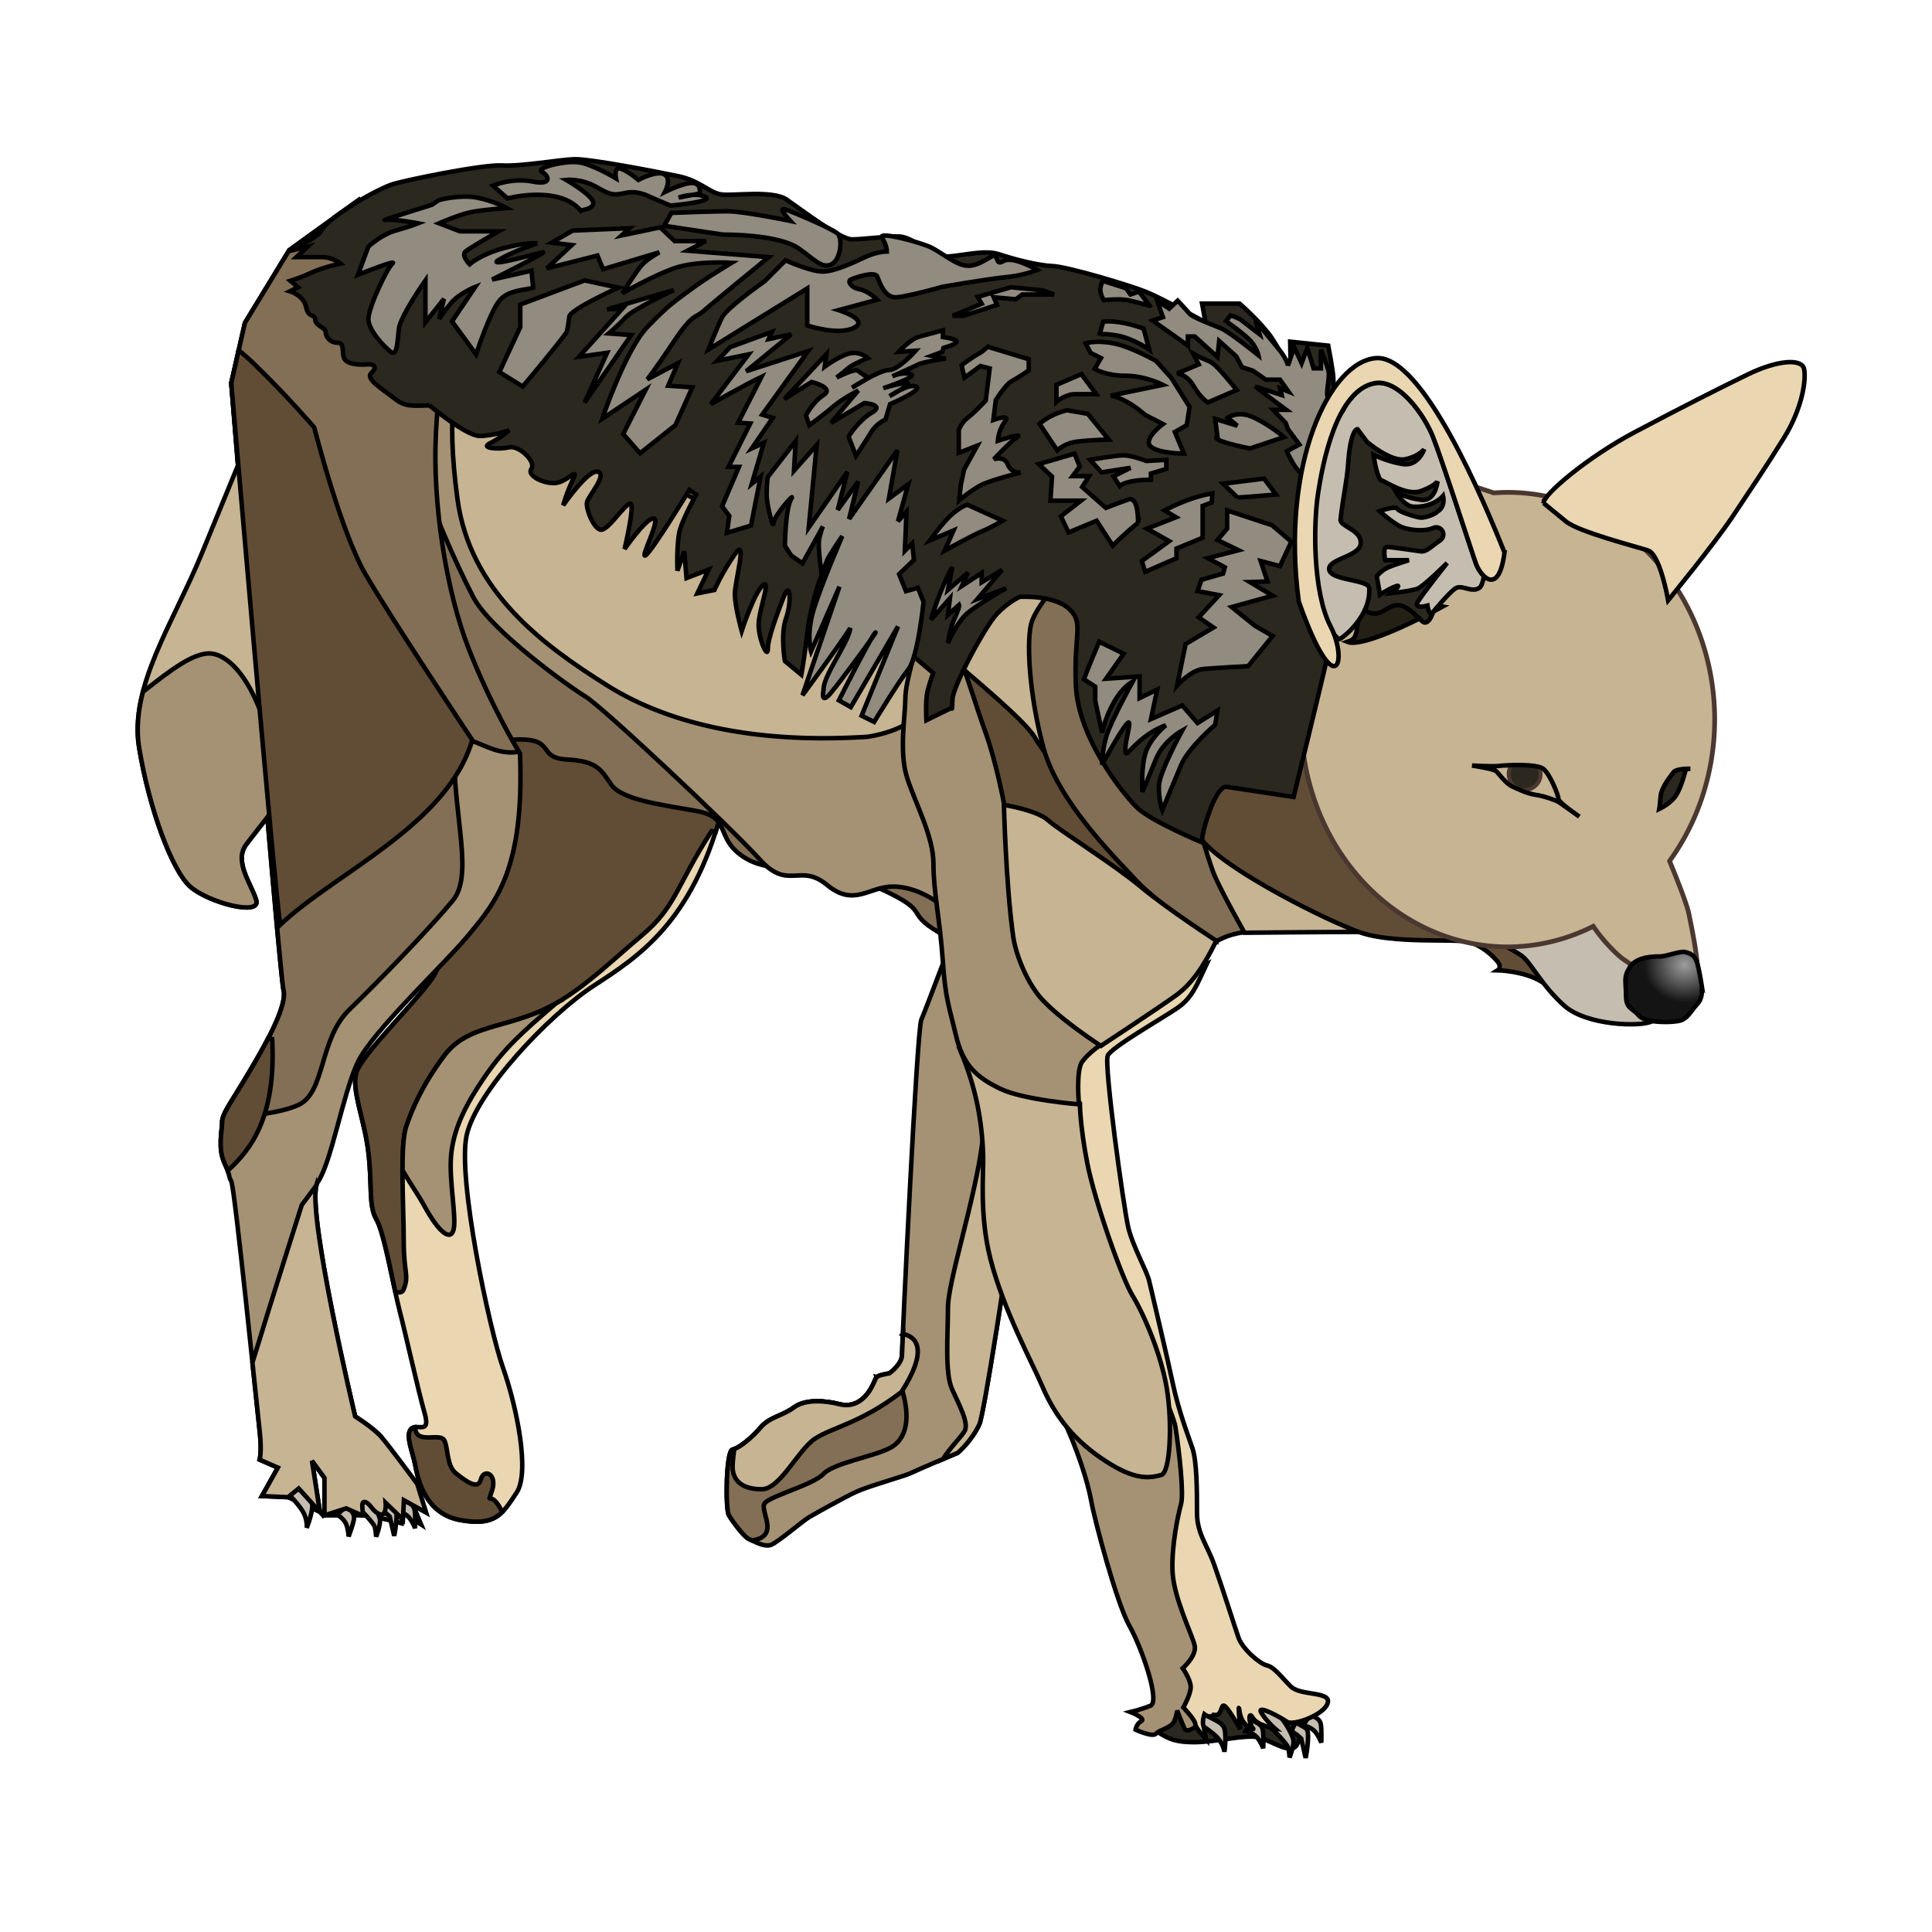 <?xml version="1.0" encoding="UTF-8" standalone="no"?>
<!-- Created with Inkscape (http://www.inkscape.org/) -->

<svg
   xmlns:osb="http://www.openswatchbook.org/uri/2009/osb"
   xmlns:dc="http://purl.org/dc/elements/1.1/"
   xmlns:cc="http://creativecommons.org/ns#"
   xmlns:rdf="http://www.w3.org/1999/02/22-rdf-syntax-ns#"
   xmlns:svg="http://www.w3.org/2000/svg"
   xmlns="http://www.w3.org/2000/svg"
   xmlns:xlink="http://www.w3.org/1999/xlink"
   xmlns:sodipodi="http://sodipodi.sourceforge.net/DTD/sodipodi-0.dtd"
   xmlns:inkscape="http://www.inkscape.org/namespaces/inkscape"
   width="500"
   height="500"
   viewBox="0 0 132.292 132.292"
   version="1.1"
   id="svg8"
   inkscape:version="0.92.4 (5da689c313, 2019-01-14)"
   sodipodi:docname="jackal.svg">
  <defs
     id="defs2">
    <inkscape:path-effect
       effect="sketch"
       id="path-effect4664"
       is_visible="true"
       nbiter_approxstrokes="40"
       strokelength="20"
       strokelength_rdm="0.4;1"
       strokeoverlap="0.3"
       strokeoverlap_rdm="0.3;1"
       ends_tolerance="1;1"
       parallel_offset="20;1"
       tremble_size="1;1"
       tremble_frequency="1"
       nbtangents="0"
       tgt_places_rdmness="1;1"
       tgtscale="10"
       tgtlength="100"
       tgtlength_rdm="0.3;1" />
    <linearGradient
       id="linearGradient1417"
       osb:paint="solid"
       gradientTransform="scale(0.265)">
      <stop
         style="stop-color:#2b281f;stop-opacity:1;"
         offset="0"
         id="stop1415" />
    </linearGradient>
    <linearGradient
       id="linearGradient1411"
       osb:paint="solid">
      <stop
         style="stop-color:#5e594f;stop-opacity:1;"
         offset="0"
         id="stop1409" />
    </linearGradient>
    <linearGradient
       id="linearGradient1405"
       osb:paint="solid">
      <stop
         style="stop-color:#928b80;stop-opacity:1;"
         offset="0"
         id="stop1403" />
    </linearGradient>
    <linearGradient
       id="linearGradient1391"
       osb:paint="solid"
       gradientTransform="matrix(2.9005741e-4,1.8319117e-4,-1.8319117e-4,2.9005741e-4,-128.897,994.166)">
      <stop
         style="stop-color:#c6bdb1;stop-opacity:1;"
         offset="0"
         id="stop1389" />
    </linearGradient>
    <linearGradient
       id="linearGradient1159"
       osb:paint="solid">
      <stop
         style="stop-color:#3f2b18;stop-opacity:1;"
         offset="0"
         id="stop1157" />
    </linearGradient>
    <linearGradient
       id="linearGradient1153"
       osb:paint="solid"
       gradientTransform="scale(0.005)">
      <stop
         style="stop-color:#614d36;stop-opacity:1;"
         offset="0"
         id="stop1151" />
    </linearGradient>
    <linearGradient
       id="linearGradient1147"
       osb:paint="solid"
       gradientTransform="scale(0.019)">
      <stop
         style="stop-color:#836f55;stop-opacity:1;"
         offset="0"
         id="stop1145" />
    </linearGradient>
    <linearGradient
       id="linearGradient1141"
       osb:paint="solid"
       gradientTransform="scale(0.019)">
      <stop
         style="stop-color:#a59274;stop-opacity:1;"
         offset="0"
         id="stop1139" />
    </linearGradient>
    <linearGradient
       id="linearGradient1135"
       osb:paint="solid"
       gradientTransform="scale(0.005)">
      <stop
         style="stop-color:#c7b493;stop-opacity:1;"
         offset="0"
         id="stop1133" />
    </linearGradient>
    <linearGradient
       id="linearGradient1129"
       osb:paint="solid">
      <stop
         style="stop-color:#ead7b2;stop-opacity:1;"
         offset="0"
         id="stop1127" />
    </linearGradient>
    <linearGradient
       inkscape:collect="always"
       id="linearGradient1665">
      <stop
         id="stop1663"
         offset="0"
         style="stop-color:#9d9d9d;stop-opacity:1" />
      <stop
         id="stop1661"
         offset="1"
         style="stop-color:#141414;stop-opacity:1" />
    </linearGradient>
    <radialGradient
       inkscape:collect="always"
       xlink:href="#linearGradient1665"
       id="radialGradient1671"
       cx="147.714"
       cy="164.666"
       fx="147.714"
       fy="164.666"
       r="2.383"
       gradientTransform="matrix(1,0,0,0.921,0.047,13.029)"
       gradientUnits="userSpaceOnUse" />
  </defs>
  <sodipodi:namedview
     id="base"
     pagecolor="#ffffff"
     bordercolor="#666666"
     borderopacity="1.0"
     inkscape:pageopacity="0.0"
     inkscape:pageshadow="2"
     inkscape:zoom="0.49497475"
     inkscape:cx="-509.77387"
     inkscape:cy="-60.699001"
     inkscape:document-units="mm"
     inkscape:current-layer="layer1"
     showgrid="false"
     inkscape:window-width="1920"
     inkscape:window-height="1016"
     inkscape:window-x="0"
     inkscape:window-y="27"
     inkscape:window-maximized="1"
     inkscape:snap-global="false"
     fit-margin-top="5"
     fit-margin-left="5"
     fit-margin-right="5"
     fit-margin-bottom="5"
     units="px" />
  <g
     inkscape:label="Layer 1"
     inkscape:groupmode="layer"
     id="layer1"
     transform="translate(-51.707,-84.032)">
    <g
       id="g999"
       transform="matrix(1.165,0,0,1.165,-5.084,-41.756)">
      <path
         inkscape:connector-curvature="0"
         id="path944"
         d="m 91.139,155.748 c -1.737,6.414 -4.811,8.419 -7.484,10.156 -2.673,1.737 -6.949,6.281 -7.484,8.82 -0.535,2.539 1.336,11.359 2.138,13.631 0.802,2.272 1.604,6.147 0.802,7.35 -0.802,1.203 -1.203,2.005 -3.341,1.604 -2.138,-0.401 -2.491,-2.598 -2.633,-3.307 -0.142,-0.709 -0.567,-1.654 -0.236,-2.032 0.331,-0.378 1.181,0.378 0.803,-0.945 -0.378,-1.323 -1.087,-4.536 -1.465,-6 -0.378,-1.465 -0.898,-4.583 -1.37,-5.386 -0.472,-0.803 -0.236,-2.032 -0.472,-3.969 -0.236,-1.937 -0.992,-3.591 -0.709,-4.63 0.283,-1.039 3.449,-4.11 4.441,-5.528 0.992,-1.417 3.024,-8.741 2.457,-10.678 -0.567,-1.937 -1.323,-6.095 -1.795,-6.426 -0.472,-0.331 16.347,7.34 16.347,7.34 z"
         style="fill:url(#linearGradient1129);stroke:#000000;stroke-width:0.265px;stroke-linecap:butt;stroke-linejoin:miter;stroke-opacity:1" />
      <path
         id="path840"
         d="m 129.819,130.472 c -0.087,-0.002 -0.174,0.004 -0.26,0.02 -2.272,0.401 -3.074,4.744 -3.341,6.481 -0.267,1.737 -0.334,5.746 0.735,7.818 0.179,0.347 0.301,0.704 0.378,1.035 0.314,-0.034 0.701,-0.107 0.921,-0.275 0.402,-0.307 0.26,-1.63 0.26,-1.63 v -0.662 c 0,-0.661 -0.567,-2.457 -0.614,-3.118 -0.118,-0.614 -0.52,-0.945 -0.591,-1.252 -0.071,-0.307 0.165,-1.866 0.165,-2.787 0,-0.921 0.496,-2.079 1.016,-3.166 0.52,-1.087 1.252,0.237 1.984,1.63 0.732,1.394 1.725,2.433 2.268,3.378 0.543,0.945 -1.37,2.787 -1.37,3.78 0,0.992 1.488,1.724 2.079,1.89 0.591,0.165 1.181,-0.543 1.937,-1.937 l 0.217,-0.351 c -0.036,-0.071 -0.073,-0.143 -0.098,-0.209 -0.267,-0.735 -1.993,-6.118 -2.539,-7.483 -0.501,-1.253 -1.843,-3.131 -3.148,-3.16 z"
         style="fill:#59493c;fill-opacity:1;stroke:#000000;stroke-width:0.265px;stroke-linecap:butt;stroke-linejoin:miter;stroke-opacity:1"
         inkscape:connector-curvature="0" />
      <path
         id="path816"
         d="m 105.371,161.427 c 0,0 -2.205,5.88 -2.472,6.481 -0.267,0.601 -1.136,19.177 -1.136,19.711 0,0.535 -0.735,1.069 -0.735,1.069 -0.982,0.186 -0.675,0.163 -1.077,0.871 -0.402,0.709 -1.039,1.157 -1.866,0.945 -0.827,-0.213 -2.008,-0.307 -2.67,0.189 -0.661,0.496 -1.441,0.567 -1.961,1.181 -0.52,0.614 -1.276,1.228 -1.654,1.299 -0.378,0.071 -0.426,3.472 -0.213,3.85 0.213,0.378 0.921,1.299 1.158,1.394 0.236,0.095 0.898,0.52 1.323,0.354 0.425,-0.165 1.843,-1.394 2.244,-1.63 0.402,-0.236 2.055,-1.158 2.764,-1.488 0.709,-0.331 2.859,-0.922 3.236,-1.111 0.378,-0.189 2.723,-1.178 2.723,-1.178 0,0 0.802,-0.668 1.27,-1.671 0.468,-1.002 4.009,-25.123 4.276,-29.199 z"
         style="fill:url(#linearGradient1141);stroke:#000000;stroke-width:0.265px;stroke-linecap:butt;stroke-linejoin:miter;stroke-opacity:1"
         inkscape:connector-curvature="0" />
      <path
         id="path946"
         d="m 74.783,148.398 c -0.001,0.001 0.002,0.005 0.009,0.01 0.472,0.331 1.229,4.488 1.796,6.425 0.567,1.937 -1.465,9.26 -2.457,10.678 -0.992,1.417 -4.158,4.488 -4.441,5.528 -0.283,1.039 0.473,2.694 0.709,4.631 0.236,1.937 -1.48e-4,3.166 0.472,3.969 0.371,0.63 0.769,2.677 1.107,4.241 0.232,0.097 0.417,0.082 0.499,-0.13 0.331,-0.85 0,-0.898 0,-2.882 0,-1.984 -0.236,-5.528 0.142,-6.662 0.378,-1.134 0.992,-2.504 2.221,-4.157 1.228,-1.654 3.024,-1.607 5.339,-2.504 2.315,-0.898 4.252,-2.882 6.284,-4.583 2.032,-1.701 2.032,-2.929 4.111,-6.142 l 0.239,0.038 c 0.114,-0.354 0.223,-0.723 0.328,-1.108 0,0 -16.298,-7.433 -16.357,-7.35 z"
         style="fill:url(#linearGradient1153);stroke:#000000;stroke-width:0.265px;stroke-linecap:butt;stroke-linejoin:miter;stroke-opacity:1"
         inkscape:connector-curvature="0" />
      <path
         inkscape:connector-curvature="0"
         id="path1421"
         d="m 79.312,152.274 c 0.267,6.815 -1.47,8.753 -2.94,10.557 -1.47,1.804 -5.746,5.746 -6.615,7.617 -0.869,1.871 -1.537,5.88 -2.339,7.016 -0.802,1.136 2.205,13.764 2.205,13.764 0,0 1.069,0.668 1.537,1.203 0.468,0.535 1.47,3.074 1.47,3.074 l 0.869,2.071 -1.069,-0.668 -0.067,0.601 c 0,0 -1.737,-0.468 -2.339,-0.468 -0.601,0 -2.205,0 -2.205,0 v -2.205 l -0.735,-1.002 0.468,3.007 -1.871,-0.869 -1.537,-0.067 0.935,-1.67 -1.069,-0.468 c 0,0 0.134,-0.468 0,-1.67 -0.134,-1.203 -1.47,-14.366 -1.67,-14.7 -0.2,-0.334 0,-0.2 -0.401,-1.069 -0.401,-0.869 -0.134,-1.938 -0.134,-2.405 0,-0.468 0.468,-1.069 1.27,-2.405 0.802,-1.336 2.606,-4.276 2.339,-5.345 -0.267,-1.069 -3.074,-35.68 -3.074,-35.68 l 0.802,-3.541 2.606,-4.276 4.076,-2.94 5.011,12.161 c 0,0 -0.267,-2.472 -0.468,1.604 -0.2,4.076 0.601,9.221 1.938,12.628 1.336,3.408 3.007,6.147 3.007,6.147 z"
         style="fill:url(#linearGradient1141);stroke:#000000;stroke-width:0.265px;stroke-linecap:butt;stroke-linejoin:miter;stroke-opacity:1" />
      <path
         inkscape:connector-curvature="0"
         id="path876-6"
         d="m 65.999,195.198 c 0.547,0.548 0.914,0.735 1.07,1.09 0.156,0.355 -0.292,1.485 -0.292,1.485 0,0 0.055,-0.522 -0.262,-1.013 -0.317,-0.491 -0.829,-0.982 -0.829,-0.982 z"
         style="fill:url(#linearGradient1391);fill-opacity:1;stroke:#000000;stroke-width:0.265px;stroke-linecap:butt;stroke-linejoin:miter;stroke-opacity:1" />
      <path
         inkscape:connector-curvature="0"
         id="path1017"
         d="m 104.51,163.102 c -3.024,-1.606 -0.614,-1.37 -4.205,-2.977 -3.591,-1.606 -6,-0.614 -7.796,-1.748 -1.795,-1.134 -0.709,-2.362 -2.835,-2.74 -2.126,-0.378 -4.394,-0.661 -5.008,-1.559 -0.614,-0.898 -0.85,-1.37 -2.599,-1.465 -1.748,-0.095 -0.661,-1.181 -2.788,-1.181 -2.126,0 0.094,1.795 -3.213,-2.126 -3.307,-3.921 -4.11,-11.292 -4.252,-13.371 -0.142,-2.079 9.591,3.449 12.001,4.914 2.41,1.465 22.442,11.103 23.246,14.363 0.803,3.26 -2.551,7.89 -2.551,7.89 z"
         style="fill:url(#linearGradient1147);stroke:#000000;stroke-width:0.265px;stroke-linecap:butt;stroke-linejoin:miter;stroke-opacity:1" />
      <path
         sodipodi:nodetypes="ccsccccscsscc"
         inkscape:connector-curvature="0"
         id="path820"
         d="m 103.215,155.355 c 1.228,2.173 0.661,5.67 0.661,5.67 0,0 -1.228,-0.945 -2.646,-0.945 -1.417,0 -2.268,1.228 -3.874,-0.095 -1.606,-1.323 -2.268,0.378 -3.969,-1.512 -1.701,-1.89 -9.26,-8.977 -10.205,-9.544 -0.945,-0.567 -5.575,-3.874 -6.615,-5.859 -1.039,-1.984 -2.551,-5.481 -3.307,-7.843 -0.756,-2.362 -0.756,-3.874 -0.756,-3.874 0,0 1.512,0 2.173,0.095 0.661,0.095 10.016,-1.701 13.891,1.323 3.874,3.024 14.269,6.237 15.025,11.812 z"
         style="fill:url(#linearGradient1141);fill-opacity:1;stroke:#000000;stroke-width:0.265px;stroke-linecap:butt;stroke-linejoin:miter;stroke-opacity:1" />
      <path
         sodipodi:nodetypes="czsccc"
         inkscape:connector-curvature="0"
         id="path1019"
         d="m 99.758,151.277 c -6.214,0.401 -11.456,-0.594 -15.307,-3.007 -3.851,-2.413 -8.08,-5.551 -8.815,-10.963 -0.735,-5.412 0.067,-7.083 0.067,-7.083 l 27.796,14.165 c 0,0 2.472,5.885 -3.742,6.888 z"
         style="fill:url(#linearGradient1135);stroke:#000000;stroke-width:0.265px;stroke-linecap:butt;stroke-linejoin:miter;stroke-opacity:1" />
      <path
         inkscape:connector-curvature="0"
         id="path878-2"
         d="m 68.397,196.047 c 0,0 1.158,0.307 1.37,0.496 0.213,0.189 0.921,0.945 0.992,1.134 0.071,0.189 0.095,0.614 0.095,0.614 0,0 0.307,-0.756 0.213,-1.087 -0.095,-0.331 -0.496,-1.087 -0.898,-1.441 -0.402,-0.354 -1.252,-0.567 -1.252,-0.567 z"
         style="fill:url(#linearGradient1391);fill-opacity:1;stroke:#000000;stroke-width:0.265px;stroke-linecap:butt;stroke-linejoin:miter;stroke-opacity:1" />
      <path
         inkscape:connector-curvature="0"
         id="path882-3-2"
         d="m 69.101,196.512 c 0.338,0.275 0.509,0.469 0.444,0.796 -0.066,0.327 -0.307,0.975 -0.307,0.975 0,0 -0.016,-0.416 -0.147,-0.734 -0.13,-0.318 -0.524,-0.555 -0.524,-0.555 z"
         style="fill:url(#linearGradient1391);fill-opacity:1;stroke:#000000;stroke-width:0.265px;stroke-linecap:butt;stroke-linejoin:miter;stroke-opacity:1" />
      <path
         inkscape:connector-curvature="0"
         id="path882-9"
         d="m 72.454,196.159 c 0.408,0.154 0.632,0.283 0.673,0.614 0.041,0.331 0.018,1.022 0.018,1.022 0,0 -0.148,-0.39 -0.372,-0.65 -0.224,-0.26 -0.673,-0.36 -0.673,-0.36 z"
         style="fill:url(#linearGradient1391);fill-opacity:1;stroke:#000000;stroke-width:0.265px;stroke-linecap:butt;stroke-linejoin:miter;stroke-opacity:1" />
      <path
         sodipodi:nodetypes="cscccc"
         inkscape:connector-curvature="0"
         id="path880-1"
         d="m 71.373,196.165 c 0.52,0.378 0.685,0.213 0.685,0.827 0,0.614 -0.142,1.252 -0.142,1.252 l -0.26,-1.134 c 0,0 -0.213,-0.213 -0.449,-0.354 -0.236,-0.142 0.165,-0.591 0.165,-0.591 z"
         style="fill:url(#linearGradient1391);fill-opacity:1;stroke:#000000;stroke-width:0.265px;stroke-linecap:butt;stroke-linejoin:miter;stroke-opacity:1" />
      <path
         sodipodi:nodetypes="cccsccccccccccssscccccccc"
         inkscape:connector-curvature="0"
         id="path1423"
         d="m 67.347,177.637 -0.864,1.163 c 0,0 -1.717,5.394 -2.898,9.262 0.159,1.518 0.391,3.718 0.426,4.034 0.134,1.203 0,1.67 0,1.67 l 1.069,0.468 -0.935,1.671 1.536,0.067 0.622,-0.511 1.249,1.379 -0.468,-3.007 0.735,1.002 v 2.205 l 1.279,-0.411 0.926,0.411 c 0.161,0.071 -0.142,-0.846 0.157,-0.789 0.31,0.059 0.366,0.417 0.774,0.671 0.543,0.339 0.463,-0.619 0.463,-0.619 l 1.012,0.981 0.058,-1.134 1.306,0.727 -0.526,-1.693 c 0,0 -1.64,-2.22 -2.108,-2.755 -0.468,-0.535 -1.537,-1.203 -1.537,-1.203 0,0 -2.79,-11.719 -2.276,-13.591 z"
         style="fill:url(#linearGradient1135);stroke:#000000;stroke-width:0.265px;stroke-linecap:butt;stroke-linejoin:miter;stroke-opacity:1" />
      <path
         inkscape:connector-curvature="0"
         id="path872"
         d="m 116.677,209.711 c 0.661,0.378 0.969,0.661 2.268,0.661 1.299,0 3,-0.472 3.78,-0.283 0.78,0.189 1.984,1.134 2.291,0.354 0.307,-0.78 1.11,-2.032 0.496,-2.362 -0.614,-0.331 -4.465,-2.977 -4.465,-2.977 l -3.78,3.024 z"
         style="fill:#2b281f;fill-opacity:1;stroke:#000000;stroke-width:0.265px;stroke-linecap:butt;stroke-linejoin:miter;stroke-opacity:1" />
      <path
         inkscape:connector-curvature="0"
         id="path870"
         d="m 111.117,191.128 c 0.935,1.938 1.57,3.942 1.771,5.078 0.2,1.136 1.503,6.014 2.238,7.316 0.735,1.303 1.837,4.477 1.236,4.711 -0.601,0.234 -1.169,0.367 -1.169,0.367 0,0 0.935,0.367 0.635,0.535 -0.301,0.167 -0.334,0.501 -0.334,0.501 0,0 1.002,0.468 1.203,0.234 0.2,-0.234 0.902,-0.334 1.069,-0.735 0.167,-0.401 0.167,-0.635 0.167,-0.635 0,0 0.267,0.702 0.434,1.069 0.167,0.367 0.902,-0.301 0.902,-0.301 l 0.234,-8.085 -0.902,-4.61 v -3.274 l -1.169,-3.541 z"
         style="fill:url(#linearGradient1141);fill-opacity:1;stroke:#000000;stroke-width:0.265px;stroke-linecap:butt;stroke-linejoin:miter;stroke-opacity:1" />
      <path
         inkscape:connector-curvature="0"
         id="path876"
         d="m 119.346,208.624 c 0.661,0.402 1.063,0.496 1.299,0.803 0.236,0.307 0.071,1.512 0.071,1.512 0,0 -0.071,-0.52 -0.496,-0.921 -0.425,-0.402 -1.039,-0.756 -1.039,-0.756 z"
         style="fill:url(#linearGradient1391);fill-opacity:1;stroke:#000000;stroke-width:0.265px;stroke-linecap:butt;stroke-linejoin:miter;stroke-opacity:1" />
      <path
         inkscape:connector-curvature="0"
         id="path878"
         d="m 122.086,209.026 c 0,0 1.158,0.307 1.37,0.496 0.213,0.189 0.921,0.945 0.992,1.134 0.071,0.189 0.095,0.614 0.095,0.614 0,0 0.307,-0.756 0.213,-1.087 -0.095,-0.331 -0.496,-1.087 -0.898,-1.441 -0.402,-0.354 -1.252,-0.567 -1.252,-0.567 z"
         style="fill:url(#linearGradient1391);fill-opacity:1;stroke:#000000;stroke-width:0.265px;stroke-linecap:butt;stroke-linejoin:miter;stroke-opacity:1" />
      <path
         inkscape:connector-curvature="0"
         id="path882"
         d="m 125.718,208.76 c 0.408,0.154 0.632,0.283 0.673,0.614 0.041,0.331 0.018,1.022 0.018,1.022 0,0 -0.148,-0.39 -0.372,-0.65 -0.224,-0.26 -0.673,-0.36 -0.673,-0.36 z"
         style="fill:url(#linearGradient1391);fill-opacity:1;stroke:#000000;stroke-width:0.265px;stroke-linecap:butt;stroke-linejoin:miter;stroke-opacity:1" />
      <path
         sodipodi:nodetypes="cscccc"
         inkscape:connector-curvature="0"
         id="path880"
         d="m 124.945,209.215 c 0.52,0.378 0.685,0.213 0.685,0.827 0,0.614 -0.142,1.252 -0.142,1.252 l -0.26,-1.134 c 0,0 -0.213,-0.213 -0.449,-0.354 -0.236,-0.142 0.165,-0.591 0.165,-0.591 z"
         style="fill:url(#linearGradient1391);fill-opacity:1;stroke:#000000;stroke-width:0.265px;stroke-linecap:butt;stroke-linejoin:miter;stroke-opacity:1" />
      <path
         inkscape:connector-curvature="0"
         id="path882-3"
         d="m 122.306,209.094 c 0.408,0.154 0.632,0.283 0.673,0.614 0.041,0.331 0.018,1.022 0.018,1.022 0,0 -0.148,-0.39 -0.372,-0.65 -0.224,-0.26 -0.673,-0.36 -0.673,-0.36 z"
         style="fill:url(#linearGradient1391);fill-opacity:1;stroke:#000000;stroke-width:0.265px;stroke-linecap:butt;stroke-linejoin:miter;stroke-opacity:1" />
      <path
         sodipodi:nodetypes="cccsccssccscccccscccccccscscccssccc"
         inkscape:connector-curvature="0"
         id="path868"
         d="m 119.67,164.635 c -0.568,1.203 -0.835,1.971 -1.704,2.572 -0.869,0.601 -3.875,2.305 -4.109,2.806 -0.234,0.501 0.935,8.954 1.203,10.089 0.267,1.136 1.102,2.572 1.236,3.174 0.134,0.601 1.002,4.21 1.37,5.947 0.367,1.737 0.902,3.074 1.169,3.875 0.267,0.802 0.267,2.539 0.267,3.775 0,1.236 0.568,1.837 1.002,3.04 0.434,1.203 1.203,3.642 1.437,4.31 0.234,0.668 1.236,1.537 1.67,1.637 0.434,0.1 0.835,0.668 1.403,1.236 0.568,0.568 2.372,0.267 2.172,0.969 -0.2,0.702 -2.038,1.37 -2.405,1.102 -0.367,-0.267 -1.804,-1.036 -1.503,-0.535 0.301,0.501 0.802,0.935 0.802,0.935 0,0 -1.036,-0.167 -1.303,-0.635 -0.267,-0.468 -0.234,0.367 0,0.601 0.234,0.234 -0.635,-0.033 -0.768,-0.935 -0.134,-0.902 0.033,1.002 0.033,1.002 -1.532,-2.634 -0.727,-0.651 -1.57,-0.835 -0.2,0.234 -0.535,-0.033 -0.535,-0.033 0,0 -0.134,0.401 -0.067,0.635 0.067,0.234 0.167,0.835 0.167,0.835 0,0 -0.635,-0.668 -0.635,-0.902 0,-0.234 -0.702,-0.969 -0.702,-0.969 0,0 0.434,-0.768 0.434,-1.203 0,-0.434 -0.468,-1.102 -0.468,-1.102 0,0 0.835,-0.735 0.702,-1.336 -0.134,-0.601 -1.236,-2.806 -1.303,-4.343 -0.067,-1.537 0.334,-3.374 0.501,-3.976 0.167,-0.601 -0.1,-3.074 -0.334,-4.544 -0.234,-1.47 -6.448,-14.733 -6.448,-14.733 l -0.434,-8.118 z"
         style="fill:url(#linearGradient1129);fill-opacity:1;stroke:#000000;stroke-width:0.265px;stroke-linecap:butt;stroke-linejoin:miter;stroke-opacity:1" />
      <path
         id="path952"
         d="m 108.81,174.11 -2.315,0.945 c -0.425,3.402 -2.031,8.221 -2.031,9.78 0,1.559 -0.189,3.827 0.236,4.772 0.425,0.945 0.992,1.984 0.756,2.457 -0.148,0.296 -0.947,1.094 -1.288,1.672 0.401,-0.17 0.87,-0.369 0.87,-0.369 0,0 0.802,-0.668 1.27,-1.671 0.273,-0.585 1.588,-9.036 2.693,-16.792 z"
         style="fill:url(#linearGradient1135);stroke:#000000;stroke-width:0.265px;stroke-linecap:butt;stroke-linejoin:miter;stroke-opacity:1"
         inkscape:connector-curvature="0" />
      <path
         sodipodi:nodetypes="csssscscccc"
         inkscape:connector-curvature="0"
         id="path866"
         d="m 105.204,169.746 c 0.869,2.071 1.264,4.009 1.331,6.147 0.031,0.991 -0.237,3.466 0.424,6.067 0.765,3.012 2.502,6.193 3.022,7.43 0.969,2.305 2.405,3.642 4.042,4.644 1.637,1.002 2.439,0.768 2.973,0.635 0.535,-0.134 0.668,-3.04 0.334,-5.078 -0.334,-2.038 -1.37,-4.41 -2.005,-5.446 -0.635,-1.036 -2.238,-5.579 -2.673,-7.818 -0.434,-2.238 -0.434,-3.508 -0.434,-3.508 z"
         style="fill:url(#linearGradient1135);fill-opacity:1;stroke:#000000;stroke-width:0.265px;stroke-linecap:butt;stroke-linejoin:miter;stroke-opacity:1" />
      <path
         sodipodi:nodetypes="cscszzccccccc"
         inkscape:connector-curvature="0"
         id="path883"
         d="m 102.479,146.518 c 0,0 -0.52,1.606 -0.52,2.551 0,0.945 -0.378,3.071 0.095,4.583 0.472,1.512 1.559,3.449 1.559,5.103 0,1.654 0.378,3.26 0.543,5.622 0.165,2.363 0.365,2.693 0.78,4.455 0.414,1.762 1.228,2.471 2.599,3.132 1.37,0.661 4.63,0.917 4.63,0.917 0,0 -0.189,-1.984 0.189,-2.504 0.378,-0.52 1.087,-0.992 1.087,-0.992 l 0.85,-6.615 -5.953,-22.159 z"
         style="fill:url(#linearGradient1141);fill-opacity:1;stroke:#000000;stroke-width:0.265px;stroke-linecap:butt;stroke-linejoin:miter;stroke-opacity:1" />
      <path
         inkscape:connector-curvature="0"
         id="path869"
         d="m 105.471,147.463 3.575,4.343 2.405,1.236 0.568,-12.729 -5.512,1.102 -1.938,5.78 z"
         style="fill:url(#linearGradient1135);fill-opacity:1;stroke:#000000;stroke-width:0.265px;stroke-linecap:butt;stroke-linejoin:miter;stroke-opacity:1" />
      <path
         sodipodi:nodetypes="csscccc"
         inkscape:connector-curvature="0"
         id="path867"
         d="m 107.776,155.28 c 0,0 -0.475,-2.524 -1.097,-4.243 -0.515,-1.423 -1.208,-3.708 -1.275,-3.708 -0.067,0 3.675,3.04 4.176,4.009 0.501,0.969 7.417,9.655 7.417,9.655 l -6.014,0.434 z"
         style="fill:url(#linearGradient1153);fill-opacity:1;stroke:#000000;stroke-width:0.265px;stroke-linecap:butt;stroke-linejoin:miter;stroke-opacity:1" />
      <path
         inkscape:connector-curvature="0"
         id="path863"
         d="m 121.875,162.764 c -1.069,0.134 -1.67,0.568 -1.67,0.568 0,0 -3.408,-2.238 -4.644,-3.575 -1.236,-1.336 -4.61,-4.644 -5.479,-7.818 -0.869,-3.174 -1.036,-6.548 -0.668,-7.484 0.367,-0.935 1.203,-1.804 1.203,-1.804 l 7.35,2.773 5.479,17.072 z"
         style="fill:url(#linearGradient1147);fill-opacity:1;stroke:#000000;stroke-width:0.265px;stroke-linecap:butt;stroke-linejoin:miter;stroke-opacity:1" />
      <path
         inkscape:connector-curvature="0"
         id="path861"
         d="m 128.677,162.748 c -2.008,0 -6.78,0.047 -6.78,0.047 0,0 -1.488,-2.622 -1.843,-3.567 -0.354,-0.945 -1.134,-3.638 -1.134,-3.638 z"
         style="fill:url(#linearGradient1135);fill-opacity:1;stroke:#000000;stroke-width:0.265px;stroke-linecap:butt;stroke-linejoin:miter;stroke-opacity:1" />
      <path
         inkscape:connector-curvature="0"
         id="path859"
         d="m 139.348,165.67 c -1.036,-0.635 -2.572,-0.668 -2.572,-0.668 0,0 0.267,-0.167 0,-0.501 -0.267,-0.334 -0.935,-0.969 -1.737,-1.169 -0.802,-0.2 -4.41,0.134 -6.381,-0.568 -1.971,-0.702 -7.417,-3.441 -9.087,-5.212 -1.67,-1.771 -0.568,-3.775 -0.568,-3.775 l 9.154,-2.806 13.029,12.862 z"
         style="fill:url(#linearGradient1153);fill-opacity:1;stroke:#000000;stroke-width:0.265px;stroke-linecap:butt;stroke-linejoin:miter;stroke-opacity:1" />
      <path
         inkscape:connector-curvature="0"
         id="path857"
         d="m 145.829,168.009 c -0.702,0.334 -3.809,0.234 -5.112,-0.902 -1.303,-1.136 -2.005,-2.572 -2.506,-2.94 -0.501,-0.367 -2.94,-1.67 -2.94,-1.67 l 10.256,-1.57 1.27,6.448 z"
         style="fill:url(#linearGradient1391);fill-opacity:1;stroke:#000000;stroke-width:0.265px;stroke-linecap:butt;stroke-linejoin:miter;stroke-opacity:1" />
      <path
         id="path1679"
         d="m 133.615,136.096 0.257,1.396 a 12.154,13.357 0 0 0 -8.65,12.778 12.154,13.357 0 0 0 12.154,13.357 12.154,13.357 0 0 0 5.016,-1.209 c 0.674,0.983 1.483,1.747 1.805,1.96 0.567,0.375 2.932,2.137 3.874,1.984 0.942,-0.153 0.189,-3.402 -0.047,-4.63 -0.105,-0.547 -0.616,-1.863 -1.147,-3.154 a 12.154,13.357 0 0 0 2.653,-8.309 12.154,13.357 0 0 0 -12.154,-13.357 12.154,13.357 0 0 0 -0.831,0.032 c -1.463,-0.508 -2.931,-0.849 -2.931,-0.849 z"
         style="opacity:1;fill:url(#linearGradient1135);fill-opacity:1;stroke:#4a3730;stroke-width:0.277;stroke-miterlimit:4;stroke-dasharray:none;stroke-dashoffset:0;stroke-opacity:1"
         inkscape:connector-curvature="0" />
      <path
         sodipodi:nodetypes="scsccscccccsccs"
         inkscape:connector-curvature="0"
         id="path858"
         d="m 128.915,132.535 c -0.153,0.007 -0.296,0.128 -0.426,0.4 -0.52,1.087 -1.016,2.244 -1.016,3.166 0,0.921 -0.236,2.48 -0.165,2.787 0.071,0.307 0.473,0.638 0.591,1.252 0.047,0.661 0.614,2.457 0.614,3.118 v 0.662 c 0,0 0.142,1.323 -0.26,1.63 -0.084,0.064 -0.196,0.111 -0.315,0.15 0.942,0.381 4.645,-1.55 5.594,-2.072 -0.028,-0.004 -0.055,-0.008 -0.083,-0.015 -0.591,-0.165 -2.079,-0.898 -2.079,-1.89 0,-0.992 1.914,-2.835 1.37,-3.78 -0.543,-0.945 -1.536,-1.984 -2.268,-3.378 -0.549,-1.045 -1.098,-2.051 -1.558,-2.03 z"
         style="fill:#252016;fill-opacity:1;stroke:#000000;stroke-width:0.265px;stroke-linecap:butt;stroke-linejoin:miter;stroke-opacity:1" />
      <path
         id="path1460"
         d="m 69.824,119.733 -4.076,2.94 -2.606,4.276 -0.802,3.541 c 0,0 0.175,2.145 0.384,4.703 l 10.307,15.142 3.208,1.136 c 0.791,0.122 1.694,0.904 3.009,0.691 -0.175,-0.29 -1.683,-2.824 -2.942,-6.036 -1.336,-3.408 -2.138,-8.553 -1.938,-12.629 0.067,-1.37 0.142,-1.991 0.212,-2.224 z m 4.755,11.541 0.256,0.62 c 0,0 -0.118,-1.08 -0.256,-0.62 z"
         style="fill:url(#linearGradient1147);stroke:#000000;stroke-width:0.265px;stroke-linecap:butt;stroke-linejoin:miter;stroke-opacity:1"
         inkscape:connector-curvature="0" />
      <path
         inkscape:connector-curvature="0"
         id="path1616"
         d="m 73.989,131.801 c -1.087,0.024 -1.417,0.095 -2.079,-0.425 -0.661,-0.52 -1.701,-1.134 -1.347,-1.465 0.354,-0.331 0.236,-0.567 -0.26,-0.52 -0.496,0.047 -1.228,-0.024 -1.347,-0.402 -0.118,-0.378 0.047,-0.874 -0.378,-0.874 -0.425,0 -0.685,-0.331 -0.685,-0.614 0,-0.283 -0.614,-0.378 -0.614,-0.732 0,-0.354 -0.402,-0.071 -0.543,-0.756 -0.142,-0.685 -0.945,-0.921 -0.945,-0.921 l 0.472,-0.236 -0.449,-0.378 v 0 c 0,0 0.614,-0.189 1.276,-0.496 0.661,-0.307 1.677,-0.52 1.677,-0.52 0,0 -0.472,-0.378 -1.11,-0.378 -0.638,0 -1.488,0 -1.488,0 l 0.661,-0.614 -1.087,0.26 c 0,0 1.708,-0.791 1.908,-1.225 0.2,-0.434 1.27,-1.136 1.837,-1.503 0.568,-0.367 1.604,-0.935 2.238,-1.169 0.635,-0.234 5.379,-1.203 6.515,-1.136 1.136,0.067 3.341,-0.334 4.243,-0.367 0.902,-0.033 4.878,0.735 6.147,1.002 1.27,0.267 1.804,0.969 2.506,1.069 0.702,0.1 3.007,-0.267 3.842,0.301 0.835,0.568 3.14,2.339 3.842,2.339 0.702,0 2.071,-0.2 2.806,-0.167 0.735,0.033 1.938,1.102 2.606,1.169 0.668,0.067 2.305,-0.434 3.207,-0.134 0.902,0.301 2.305,0.668 3.174,0.702 0.869,0.033 4.577,1.136 5.546,1.537 0.969,0.401 3.441,1.771 3.441,1.771 l -0.2,-1.102 h 2.205 c 0,0 1.303,1.136 1.904,2.038 0.601,0.902 1.102,2.071 1.102,2.071 l -0.033,-1.871 2.238,0.234 c 0,0 0.301,1.57 0.301,1.938 0,0.367 0,0.367 0,0.367 l 3.775,2.305 c 0,0 -3.274,9.956 -3.976,13.029 -0.702,3.074 -2.138,8.887 -2.138,8.887 l -3.976,-0.601 c 0,0 -0.401,-0.067 -0.935,1.37 -0.535,1.437 -0.468,1.904 -0.468,1.904 0,0 -2.973,-1.236 -3.809,-2.038 -0.835,-0.802 -3.475,-4.109 -3.608,-7.183 -0.134,-3.074 0.501,-3.675 -0.401,-4.51 -0.902,-0.835 -2.907,-0.702 -2.907,-0.702 0,0 -0.668,0.301 -1.336,1.002 -0.668,0.702 -2.572,4.21 -2.606,5.011 -0.033,0.802 -0.033,0.501 -0.033,0.501 l -1.503,0.735 c 0,0 -0.067,-1.169 0.067,-1.704 0.134,-0.535 0.334,-1.069 0.334,-1.069 l -6.615,-5.613 c 0,0 -0.568,1.47 -0.768,3.14 -0.2,1.67 -0.367,2.572 -0.367,2.572 l -0.969,-0.802 c 0,0 -0.267,-1.57 0.067,-2.506 0.334,-0.935 0.267,-2.305 -0.134,-1.27 -0.401,1.036 -0.935,2.439 -0.935,3.074 0,0.635 -0.601,-0.702 -0.535,-1.57 0.067,-0.869 0.735,-2.606 0.234,-2.172 -0.501,0.434 -1.236,2.673 -1.236,2.673 0,0 -0.401,-1.437 -0.401,-2.172 0,-0.735 0.768,-3.441 0,-2.339 -0.768,1.102 -1.203,2.105 -1.203,2.105 l -1.002,0.2 0.668,-1.403 -1.303,0.501 -0.134,-1.57 -0.401,1.136 c 0,0 -0.067,-1.737 0.167,-2.472 0.234,-0.735 0.935,-2.005 0.935,-2.005 l -0.401,-0.267 c 0,0 -2.205,3.608 -2.572,3.842 -0.367,0.234 0.935,-2.172 0.468,-2.172 -0.468,0 -1.704,1.804 -1.704,1.804 0,0 0.635,-2.673 0.334,-2.673 -0.301,0 -1.27,1.537 -1.704,1.537 -0.434,0 -0.935,-1.27 -0.835,-1.637 0.1,-0.367 1.203,-1.604 0.635,-1.771 -0.568,-0.167 -2.038,1.971 -2.038,1.971 0,0 0.2,-0.735 0.568,-1.503 0.367,-0.768 -0.234,0 -0.869,0.167 -0.635,0.167 -1.871,-0.367 -1.57,-0.802 0.301,-0.434 -0.735,-1.403 -1.303,-1.27 -0.568,0.134 -1.737,0.067 -1.136,-0.234 0.601,-0.301 1.136,-0.768 1.136,-0.768 0,0 -0.935,0.334 -1.737,0.334 -0.802,0 -2.951,-1.797 -2.951,-1.797 z"
         style="fill:#2b281f;fill-opacity:1;stroke:#000000;stroke-width:0.265px;stroke-linecap:butt;stroke-linejoin:miter;stroke-opacity:1" />
      <path
         inkscape:connector-curvature="0"
         id="path1569"
         d="m 133.048,143.731 c 0,0 -0.283,1.134 -0.709,0.756 -0.425,-0.378 -0.898,-0.945 -1.465,-0.945 -0.567,0 -0.945,0.709 -1.654,0.425 -0.709,-0.283 -3.166,-1.748 -3.166,-1.748 l 0.85,-6.473 1.559,-4.725 4.441,2.693 3.544,7.843 -2.693,0.803 z"
         style="fill:#2b281f;fill-opacity:1;stroke:#000000;stroke-width:0.265px;stroke-linecap:butt;stroke-linejoin:miter;stroke-opacity:1" />
      <path
         inkscape:connector-curvature="0"
         id="path1072"
         d="m 126.753,131.092 c 0,-0.401 0.167,-1.036 0.067,-1.37 -0.1,-0.334 -0.434,-1.203 -0.434,-1.203 v 1.102 h -0.434 l -0.367,-1.203 -0.334,0.902 -0.434,-0.935 -0.367,1.069 c 0,0 -0.067,-0.401 -0.601,-1.036 -0.535,-0.635 -1.303,-1.604 -1.303,-1.604 l 0.234,0.802 c 0,0 -0.835,-0.635 -1.036,-0.802 -0.2,-0.167 -0.668,-0.301 -0.668,-0.301 l -0.267,0.334 c 0,0 1.236,0.869 1.537,1.27 0.301,0.401 0.367,0.735 0.367,0.735 0,0 -1.704,-1.37 -2.172,-1.57 -0.468,-0.2 -1.67,-0.635 -1.871,-0.869 -0.2,-0.234 -0.702,-0.768 -0.702,-0.768 l -0.501,0.468 -0.702,-0.468 0.334,0.969 -0.601,0.2 2.071,1.47 v -0.535 h 0.401 l 1.336,1.203 0.1,-0.935 1.002,0.902 0.334,0.635 0.635,0.2 0.768,0.535 h 0.835 l 0.501,0.702 -0.501,-0.2 0.1,0.401 -1.57,-0.501 1.837,1.37 h -0.768 l 0.735,0.768 0.134,0.367 0.668,0.902 -0.735,0.401 c 0,0 0.367,0.835 0.735,1.203 0.367,0.367 2.138,0.301 2.138,0.301 z"
         style="fill:url(#linearGradient1405);stroke:#000000;stroke-width:0.265px;stroke-linecap:butt;stroke-linejoin:miter;stroke-opacity:1" />
      <path
         sodipodi:nodetypes="cccssssssssccccccccccccccccccccccccccccccccccccccccc"
         inkscape:connector-curvature="0"
         id="path1543"
         d="m 129.819,130.472 c -0.087,-0.002 -0.174,0.004 -0.26,0.02 -0.76,0.134 -1.353,0.714 -1.82,1.486 0.085,0.066 -1.572,1.837 -1.66,3.989 -0.069,1.704 -0.599,4.351 -0.328,6.07 0.362,2.297 1.58,3.458 1.705,3.502 0.096,0.034 1.887,-1.311 1.769,-3.005 -0.036,-0.526 -2.456,-0.423 -2.353,-1.17 0.077,-0.559 1.781,-0.703 1.852,-1.434 0.079,-0.821 -1.229,-1.002 -1.185,-1.42 0.126,-1.177 0.38,-2.285 0.444,-3.23 0.144,-2.136 0.551,-2.085 0.551,-2.085 l 0.567,0.756 c 0,0 1.394,1.181 2.221,1.016 0.827,-0.165 1.134,-0.591 1.134,-0.591 0,0 -0.331,1.016 -1.252,0.874 -0.921,-0.142 -1.724,-0.543 -1.724,-0.543 0,0 0.142,1.11 0.402,1.465 0.331,0.118 1.559,0.969 2.386,0.661 0.827,-0.307 0.969,-0.567 0.969,-0.567 0,0 -0.095,1.181 -0.945,1.087 -0.85,-0.095 -1.488,-0.449 -1.488,-0.449 0,0 0.496,0.874 1.063,0.851 1.134,0.047 1.701,-0.638 1.701,-0.638 0,0 0.165,0.638 -0.331,0.921 -0.142,0.165 -0.756,0.401 -1.04,0.354 -0.283,-0.047 -1.228,-0.33 -1.323,-0.519 -0.095,-0.189 -1.039,0.142 -1.039,0.142 0,0 0.827,0.756 1.323,0.945 0.496,0.189 1.347,0.26 1.819,0.048 0.472,-0.213 0.874,0.425 0.378,0.756 -0.496,0.331 -0.756,0.661 -1.11,0.614 -0.354,-0.047 -1.607,-0.236 -1.937,-0.259 -0.331,-0.024 -0.142,0.779 -0.142,0.779 h 1.394 c 0,0 -0.922,0.284 -1.276,0.449 -0.354,0.165 -0.614,0.496 -0.614,0.496 l 0.189,1.086 c 0,0 0.473,-0.331 0.921,-0.496 0.449,-0.165 -0.26,0.402 -0.26,0.402 0,0 1.158,-0.118 1.536,-0.26 0.378,-0.142 1.748,-1.512 1.748,-1.512 0,0 -1.465,1.842 -1.724,2.291 -0.26,0.449 0.567,0.213 0.567,0.213 0,0 0.095,0.685 0.331,0.378 0,0 0.945,-1.157 1.323,-1.394 0.378,-0.236 0.945,0.283 1.394,-0.024 0.134,-0.092 0.218,-0.365 0.275,-0.694 -0.204,-0.191 -0.376,-0.478 -0.463,-0.717 -0.267,-0.735 -1.993,-6.118 -2.539,-7.483 -0.501,-1.253 -1.843,-3.131 -3.148,-3.16 z"
         style="fill:url(#linearGradient1391);fill-opacity:1;stroke:#000000;stroke-width:0.265px;stroke-linecap:butt;stroke-linejoin:miter;stroke-opacity:1" />
      <path
         inkscape:connector-curvature="0"
         id="path5423"
         d="m 112.306,129.958 -1.465,0.638 v 0.992 c 0,0 0.52,-0.449 1.11,-0.449 0.591,0 1.228,0 1.228,0 z"
         style="fill:url(#linearGradient1405);stroke:#000000;stroke-width:0.265px;stroke-linecap:butt;stroke-linejoin:miter;stroke-opacity:1" />
      <path
         sodipodi:nodetypes="ccccssscc"
         inkscape:connector-curvature="0"
         id="path828"
         d="m 137.176,140.447 c -1.203,-3.007 -4.811,-11.626 -7.55,-11.426 -2.74,0.2 -5.613,6.281 -4.544,14.299 2.138,6.08 2.94,3.541 1.871,1.47 -1.069,-2.071 -1.002,-6.08 -0.735,-7.818 0.267,-1.737 1.069,-6.08 3.341,-6.481 1.382,-0.244 2.873,1.804 3.408,3.14 0.546,1.365 2.272,6.749 2.539,7.484 0.267,0.735 1.336,1.938 1.67,-0.668 z"
         style="fill:url(#linearGradient1129);fill-opacity:1;stroke:#000000;stroke-width:0.265px;stroke-linecap:butt;stroke-linejoin:miter;stroke-opacity:1" />
      <path
         inkscape:connector-curvature="0"
         id="path5425"
         d="m 111.456,132.084 c -1.063,0.26 -1.606,0.803 -1.606,0.803 l 1.039,1.559 c 0,0 0.402,-0.425 1.181,-0.52 0.78,-0.095 1.843,-0.118 1.843,-0.118 l -1.228,-1.512 z"
         style="fill:url(#linearGradient1405);stroke:#000000;stroke-width:0.265px;stroke-linecap:butt;stroke-linejoin:miter;stroke-opacity:1" />
      <path
         inkscape:connector-curvature="0"
         id="path1614"
         d="m 93.502,130.124 c -0.992,0.472 -2.977,1.606 -2.977,1.606 l 2.221,-2.929 -1.843,0.378 0.756,-0.803 2.457,-0.898 -0.189,0.425 1.323,-0.283 -2.646,2.173 3.638,-1.181 -2.693,3.733 0.614,0.189 -1.228,1.795 0.709,-0.331 -0.709,2.41 0.52,-0.425 -0.567,2.882 -1.417,0.425 0.142,-0.992 -0.425,-0.567 0.992,-2.315 h -0.614 l 1.276,-2.551 -0.709,-0.047 z"
         style="fill:url(#linearGradient1405);fill-opacity:1;stroke:#000000;stroke-width:0.265px;stroke-linecap:butt;stroke-linejoin:miter;stroke-opacity:1" />
      <path
         inkscape:connector-curvature="0"
         id="path5427"
         d="m 115.637,138.699 c -0.874,0.709 -1.488,1.347 -1.488,1.347 l -0.945,-1.465 -1.654,0.685 -0.449,-0.945 1.181,-0.921 h -1.795 l 0.095,-1.417 -0.78,-0.732 2.102,-0.614 0.307,0.756 -0.425,0.567 h 0.969 l -0.402,0.638 1.394,1.228 c 0,0 0.709,-0.283 1.323,-0.496 0.614,-0.213 0.567,1.37 0.567,1.37 z"
         style="fill:url(#linearGradient1405);stroke:#000000;stroke-width:0.265px;stroke-linecap:butt;stroke-linejoin:miter;stroke-opacity:1" />
      <path
         sodipodi:nodetypes="cccccccccscccccccccccccccccccccc"
         inkscape:connector-curvature="0"
         id="path1618"
         d="m 89.439,130.738 -0.992,2.221 -2.079,1.654 -0.992,-1.134 1.323,-2.599 -2.551,1.701 c 0,0 1.37,-4.063 2.646,-5.386 1.276,-1.323 1.559,-1.465 2.504,-2.173 0.945,-0.709 2.457,-1.606 2.457,-1.606 0,0 -2.079,-0.142 -3.402,0.331 -1.323,0.472 -3.024,1.465 -3.024,1.465 0,0 0.803,-1.276 1.134,-1.654 0.331,-0.378 1.039,-0.756 1.039,-0.756 l -3.307,0.992 -0.331,-0.803 -2.977,0.756 1.465,-1.37 -1.181,-0.142 1.228,-0.709 3.355,-0.142 -0.472,0.425 2.268,-0.472 0.85,0.803 h 1.843 l -1.087,0.567 4.772,0.378 c 0,0 -3.355,2.74 -3.827,3.166 -0.472,0.425 -0.614,0.095 -1.748,1.795 -1.134,1.701 -1.559,2.221 -1.559,2.221 l 1.795,-0.945 -0.567,1.323 z"
         style="fill:url(#linearGradient1405);fill-opacity:1;stroke:#000000;stroke-width:0.265px;stroke-linecap:butt;stroke-linejoin:miter;stroke-opacity:1" />
      <path
         inkscape:connector-curvature="0"
         id="path5429"
         d="m 106.448,128.659 c -0.543,0.283 -1.181,0.78 -1.181,0.78 l 0.165,0.732 0.945,-0.685 0.543,0.142 -0.236,1.89 c 0,0 -0.638,0.685 -1.039,0.992 -0.402,0.307 -0.543,0.732 -0.543,0.732 v 1.347 l 1.087,-0.425 -0.78,1.417 -0.189,0.898 -0.095,0.898 c 0,0 0.78,-0.661 1.394,-0.945 0.614,-0.283 2.221,-0.685 2.221,-0.685 0,0 -0.543,0.071 -0.756,-0.472 -0.213,-0.543 -0.827,-0.307 -0.827,-0.307 0,0 0.921,-0.992 1.37,-1.299 0.449,-0.307 -1.134,0.213 -1.134,0.213 0,0 0.047,-0.661 0.425,-1.134 0.378,-0.472 -0.685,-0.095 -0.685,-0.095 l 0.142,-1.158 c 0,0 0.567,-0.921 0.921,-1.11 0.354,-0.189 1.016,-0.638 1.016,-0.638 v -0.661 l -2.41,-0.732 z"
         style="fill:url(#linearGradient1405);stroke:#000000;stroke-width:0.265px;stroke-linecap:butt;stroke-linejoin:miter;stroke-opacity:1" />
      <path
         inkscape:connector-curvature="0"
         id="path1620"
         d="m 91.234,121.761 c 1.512,0 3.544,0.189 4.441,0.803 0.898,0.614 1.37,1.228 1.937,0.945 0.567,-0.283 0.661,-1.512 0.378,-1.795 -0.283,-0.283 -2.41,-1.181 -3.024,-1.417 -0.614,-0.236 0.236,0.661 0.236,0.661 0,0 -2.74,-0.567 -3.685,-0.567 -0.945,0 -3.307,0.095 -3.307,0.095 l -0.425,0.756 z"
         style="fill:url(#linearGradient1405);fill-opacity:1;stroke:#000000;stroke-width:0.265px;stroke-linecap:butt;stroke-linejoin:miter;stroke-opacity:1" />
      <path
         inkscape:connector-curvature="0"
         id="path5431"
         d="m 105.597,137.636 c 0,0 -0.354,0.095 -0.898,0.567 -0.543,0.472 -1.299,1.536 -1.299,1.536 l 1.394,-0.591 -0.52,1.181 c 0,0 1.725,-0.945 2.197,-1.134 0.472,-0.189 1.205,-0.614 1.205,-0.614 z"
         style="fill:url(#linearGradient1405);stroke:#000000;stroke-width:0.265px;stroke-linecap:butt;stroke-linejoin:miter;stroke-opacity:1" />
      <path
         inkscape:connector-curvature="0"
         id="path1622"
         d="m 88.352,125.021 c 0,0 -2.41,1.134 -2.835,1.606 -0.425,0.472 -0.992,0.945 -0.992,0.945 l 1.323,0.095 -2.74,3.969 1.323,-2.929 -1.654,0.236 2.551,-2.835 -0.898,0.047 z"
         style="fill:url(#linearGradient1405);fill-opacity:1;stroke:#000000;stroke-width:0.265px;stroke-linecap:butt;stroke-linejoin:miter;stroke-opacity:1" />
      <path
         inkscape:connector-curvature="0"
         id="path5433"
         d="m 104.723,141.297 c -0.78,1.394 -1.252,3.095 -1.252,3.095 l 1.11,-1.252 -0.118,0.969 0.661,-0.591 c 0,0 0.047,0.095 -0.26,0.78 -0.307,0.685 -0.402,1.465 -0.402,1.465 0,0 0.472,-1.063 0.992,-1.606 0.52,-0.543 2.433,-1.606 2.433,-1.606 l -1.701,0.638 1.465,-1.725 -1.205,0.732 v -0.543 l -1.158,0.756 0.354,-0.78 -1.181,1.016 z"
         style="fill:url(#linearGradient1405);stroke:#000000;stroke-width:0.265px;stroke-linecap:butt;stroke-linejoin:miter;stroke-opacity:1" />
      <path
         id="path1496"
         d="m 75.437,152.207 -11.006,3.431 c 0.483,5.631 0.89,10.162 0.983,10.534 0.267,1.069 -1.537,4.009 -2.338,5.345 -0.691,1.151 -1.131,1.756 -1.241,2.2 1.333,-0.098 3.405,-0.32 4.448,-0.797 1.604,-0.735 1.203,-3.875 3.007,-5.613 1.804,-1.737 4.878,-4.945 6.08,-6.415 1.203,-1.47 0.067,-4.811 0.067,-8.686 z"
         style="fill:url(#linearGradient1147);stroke:#000000;stroke-width:0.265px;stroke-linecap:butt;stroke-linejoin:miter;stroke-opacity:1"
         inkscape:connector-curvature="0" />
      <path
         inkscape:connector-curvature="0"
         id="path5435"
         d="m 110.7,125.281 h -1.866 l -0.378,0.283 -1.299,-0.118 0.189,0.449 -1.961,0.638 h -0.638 l 1.701,-0.709 -0.236,-0.402 1.961,-0.567 1.89,0.189 z"
         style="fill:url(#linearGradient1405);stroke:#000000;stroke-width:0.265px;stroke-linecap:butt;stroke-linejoin:miter;stroke-opacity:1" />
      <path
         inkscape:connector-curvature="0"
         id="path1624"
         d="m 82.068,127.478 c -0.756,1.039 -2.599,3.213 -2.599,3.213 l -1.37,-0.85 1.228,-2.646 v -1.323 l 3.78,-1.417 1.984,0.425 c 0,0 -2.835,1.276 -2.882,1.701 -0.047,0.425 -0.142,0.898 -0.142,0.898 z"
         style="fill:url(#linearGradient1405);fill-opacity:1;stroke:#000000;stroke-width:0.265px;stroke-linecap:butt;stroke-linejoin:miter;stroke-opacity:1" />
      <path
         id="path1478"
         d="m 64.515,168.993 c -0.494,0.955 -1.07,1.91 -1.439,2.524 -0.802,1.336 -1.27,1.937 -1.27,2.405 0,0.468 -0.267,1.537 0.134,2.406 0.093,0.202 0.149,0.342 0.19,0.454 1.334,-1.213 2.86,-3.115 2.616,-7.737 z"
         style="fill:url(#linearGradient1153);stroke:#000000;stroke-width:0.265px;stroke-linecap:butt;stroke-linejoin:miter;stroke-opacity:1"
         inkscape:connector-curvature="0" />
      <path
         inkscape:connector-curvature="0"
         id="path1628"
         d="m 82.871,120.343 c -1.276,-1.512 -4.299,-0.709 -4.299,-0.709 l -0.85,-0.756 c 0,0 1.134,-0.472 2.315,-0.236 1.181,0.236 0.992,-0.331 0.567,-0.567 -0.425,-0.236 1.323,-0.661 2.126,-0.567 0.803,0.095 2.221,0.945 2.221,0.945 0,0 -0.142,-0.709 0.283,-0.567 0.425,0.142 1.039,0.661 1.039,0.661 0,0 1.039,-0.567 1.512,-0.331 0.472,0.236 0.047,1.039 0.047,1.039 0,0 1.228,-0.614 1.701,-0.52 0.472,0.095 0.331,0.614 0.331,0.614 l -1.228,0.236 c 0,0 0.945,-0.331 1.559,-0.047 0.614,0.283 -2.032,0.52 -2.032,0.52 l -1.228,-0.52 c 0,0 -0.661,-0.378 -1.37,-0.236 -0.709,0.142 -0.85,0.189 -1.748,-0.331 -0.898,-0.52 -1.795,-0.425 -1.795,-0.425 0,0 1.323,0.756 1.559,1.228 0.236,0.472 -0.709,0.567 -0.709,0.567 z"
         style="fill:url(#linearGradient1405);fill-opacity:1;stroke:#000000;stroke-width:0.265px;stroke-linecap:butt;stroke-linejoin:miter;stroke-opacity:1" />
      <path
         inkscape:connector-curvature="0"
         id="path1021"
         d="m 63.076,134.5 c 0,0 -0.802,1.938 -2.472,6.014 -1.67,4.076 -4.276,7.818 -3.675,11.426 0.601,3.608 1.938,7.216 3.007,8.152 1.069,0.935 4.143,1.737 3.875,0.802 -0.267,-0.935 -1.336,-2.272 -0.601,-3.274 0.735,-1.002 5.746,-7.083 5.88,-8.82 0.134,-1.737 -6.014,-14.299 -6.014,-14.299 z"
         style="fill:url(#linearGradient1135);stroke:#000000;stroke-width:0.265px;stroke-linecap:butt;stroke-linejoin:miter;stroke-opacity:1" />
      <path
         sodipodi:nodetypes="cccscccccc"
         inkscape:connector-curvature="0"
         id="path1023"
         d="m 61.33,146.411 c -1.061,-0.25 -2.618,1.005 -4.134,2.188 0,0 -0.037,0.01 -0.041,0.01 -0.293,1.126 -0.409,2.235 -0.226,3.331 0.601,3.608 1.938,7.216 3.007,8.151 1.069,0.935 4.142,1.737 3.875,0.802 -0.267,-0.935 -1.337,-2.272 -0.602,-3.274 0.261,-0.356 1.07,-1.365 1.999,-2.58 -0.235,-0.693 -0.395,-1.303 -0.395,-1.763 -0.115,-2.578 -1.561,-6.409 -3.483,-6.865 z"
         style="fill:url(#linearGradient1141);stroke:#000000;stroke-width:0.265px;stroke-linecap:butt;stroke-linejoin:miter;stroke-opacity:1" />
      <path
         sodipodi:nodetypes="cccccccc"
         inkscape:connector-curvature="0"
         id="path1442"
         d="m 62.779,128.556 -0.438,1.935 c 0,0 2.54,29.805 2.877,31.837 3.283,-3.092 9.817,-5.853 11.288,-10.857 0,0 -4.811,-7.216 -6.281,-9.755 -1.47,-2.539 -3.007,-8.62 -3.007,-8.62 0,0 -1.604,-1.87 -3.541,-3.741 -0.315,-0.305 -0.612,-0.562 -0.898,-0.799 z"
         style="fill:url(#linearGradient1153);stroke:#000000;stroke-width:0.265px;stroke-linecap:butt;stroke-linejoin:miter;stroke-opacity:1" />
      <path
         inkscape:connector-curvature="0"
         id="path1626"
         d="m 80.084,124.879 c -0.331,0.142 -1.37,0.095 -1.937,0.709 -0.567,0.614 -1.417,3.213 -1.417,3.213 l -1.417,-1.937 1.37,-2.032 c 0,0 -0.945,0.378 -1.417,0.945 -0.472,0.567 -0.709,0.945 -0.709,0.945 l 0.283,-1.181 -1.087,1.37 v -2.457 c 0,0 -1.465,2.079 -1.559,2.835 -0.094,0.756 -0.094,1.654 -0.472,1.37 -0.378,-0.283 -1.323,-1.276 -1.323,-1.937 0,-0.661 1.087,-2.977 1.417,-3.26 0.331,-0.283 -2.032,0.661 -2.032,0.661 l 0.614,-1.654 c 0,0 0.756,-0.709 1.606,-0.945 0.85,-0.236 1.323,-0.425 1.323,-0.425 0,0 -1.465,-0.283 -1.937,-0.189 -0.472,0.095 2.74,-0.898 2.74,-0.898 l 0.425,-0.283 c 0,0 1.228,-0.331 2.221,-0.142 0.992,0.189 1.748,0.614 1.748,0.614 0,0 -1.37,0.095 -2.079,0.236 -0.709,0.142 -1.89,0.661 -1.89,0.661 l 1.228,0.472 h 2.268 c 0,0 -1.654,0.945 -1.937,1.181 -0.283,0.236 0.236,0.756 0.236,0.756 0,0 0.614,-0.567 1.984,-0.945 1.37,-0.378 1.984,-0.283 1.984,-0.283 0,0 -1.323,0.425 -2.221,0.945 -0.898,0.52 2.126,-0.331 2.551,-0.425 0.425,-0.095 -2.977,1.606 -2.977,1.606 l 2.315,-0.52 z"
         style="fill:url(#linearGradient1405);fill-opacity:1;stroke:#000000;stroke-width:0.265px;stroke-linecap:butt;stroke-linejoin:miter;stroke-opacity:1" />
      <path
         inkscape:connector-curvature="0"
         id="path1630"
         d="m 93.691,124.501 c 0,0 -2.221,1.559 -2.504,2.126 -0.283,0.567 -0.803,1.89 -0.803,1.89 l 5.811,-3.591 v 2.173 c 0,0 1.795,0.614 2.74,0.142 0.945,-0.472 -0.898,-1.039 -0.898,-1.039 l 2.268,-0.614 c 0,0 -0.52,-0.52 -1.039,-0.614 -0.52,-0.095 -0.709,-0.472 -0.52,-0.567 0.189,-0.095 1.417,-0.52 1.559,-0.189 0.142,0.331 0.425,1.276 1.134,1.228 0.709,-0.047 2.693,-0.614 2.693,-0.614 0,0 2.693,-0.472 3.733,-0.567 1.039,-0.095 1.843,-0.425 1.843,-0.425 0,0 -1.417,-0.85 -1.984,-0.52 -0.567,0.331 -0.189,-0.567 -0.756,-0.236 -0.567,0.331 -1.039,0.614 -1.606,0.472 -0.567,-0.142 -1.323,-0.756 -1.89,-1.039 -0.567,-0.283 -3.166,-0.992 -2.882,-0.567 0.283,0.425 0.283,0.803 0.283,0.803 0,0 -0.567,0 -1.276,0.331 -0.709,0.331 -1.795,0.85 -2.504,0.85 -0.709,0 -2.173,-0.661 -2.173,-0.661 z"
         style="fill:url(#linearGradient1405);fill-opacity:1;stroke:#000000;stroke-width:0.265px;stroke-linecap:butt;stroke-linejoin:miter;stroke-opacity:1" />
      <path
         sodipodi:nodetypes="czzszccccc"
         inkscape:connector-curvature="0"
         id="path1632"
         d="m 139.473,137.541 c -0.047,-0.472 2.574,-2.693 5.339,-4.158 2.765,-1.465 4.914,-2.551 6.662,-3.402 1.748,-0.85 3.166,-0.945 3.307,-0.331 0.142,0.614 -0.095,2.315 -1.181,4.063 -1.087,1.748 -1.984,3.071 -3.024,4.63 -1.039,1.559 -3.78,4.914 -3.78,4.914 0,0 -0.472,-2.693 -1.181,-2.929 -0.709,-0.236 -4.063,-1.087 -4.819,-1.701 -0.756,-0.614 -1.323,-1.087 -1.323,-1.087 z"
         style="fill:url(#linearGradient1129);fill-opacity:1;stroke:#000000;stroke-width:0.265px;stroke-linecap:butt;stroke-linejoin:miter;stroke-opacity:1" />
      <path
         id="path1646"
         d="m 138.141,152.941 c -0.194,-0.003 -0.382,2.6e-4 -0.56,0.006 a 0.938,0.938 0 0 0 -0.156,0.517 0.938,0.938 0 0 0 0.938,0.937 0.938,0.938 0 0 0 0.937,-0.937 0.938,0.938 0 0 0 -0.096,-0.411 c -0.267,-0.074 -0.664,-0.105 -1.063,-0.111 z"
         style="opacity:1;fill:url(#linearGradient1417);fill-opacity:1;stroke:#4a3730;stroke-width:0.232;stroke-miterlimit:4;stroke-dasharray:none;stroke-dashoffset:0;stroke-opacity:1"
         inkscape:connector-curvature="0" />
      <path
         inkscape:connector-curvature="0"
         id="path1642"
         d="m 141.576,155.968 c 0,0 -1.228,-0.827 -1.228,-1.039 0,-0.213 -0.496,-1.465 -0.898,-1.772 -0.402,-0.307 -2.221,-0.213 -2.599,-0.165 -0.378,0.047 -1.583,-0.024 -1.583,-0.024 0,0 1.252,0.189 1.417,0.331 0.165,0.142 0.543,0.709 0.945,0.898 0.402,0.189 0.898,0.425 1.394,0.496 0.496,0.071 1.205,0.331 1.347,0.425 0.142,0.095 1.205,0.85 1.205,0.85 z"
         style="fill:none;stroke:#000000;stroke-width:0.265px;stroke-linecap:butt;stroke-linejoin:miter;stroke-opacity:1" />
      <path
         inkscape:connector-curvature="0"
         id="path1644"
         d="m 148.096,153.156 c 0,0 -0.827,-0.024 -0.992,0.213 -0.165,0.236 -0.709,0.85 -0.756,1.441 -0.047,0.591 -0.071,0.709 -0.071,0.709 0,0 0.709,-0.331 1.016,-0.85 0.307,-0.52 0.543,-1.488 0.543,-1.488 z"
         style="fill:url(#linearGradient1417);fill-opacity:1;stroke:#000000;stroke-width:0.265px;stroke-linecap:butt;stroke-linejoin:miter;stroke-opacity:1" />
      <path
         sodipodi:nodetypes="cccsscsccc"
         inkscape:connector-curvature="0"
         id="path1659"
         d="m 148.781,165.984 c -0.024,0.213 0.071,0.638 -0.283,1.016 -0.354,0.378 -0.543,0.803 -0.945,0.945 -0.402,0.142 -2.079,0.189 -2.48,-0.283 -0.402,-0.472 -0.756,-0.378 -0.756,-1.205 0,-0.827 -0.165,-1.039 0.236,-1.654 0.402,-0.614 1.417,-0.614 1.772,-0.614 0.354,0 1.181,-0.331 1.465,-0.26 0.283,0.071 0.529,0.165 0.671,0.52 0.142,0.354 0.321,1.536 0.321,1.536 z"
         style="fill:url(#radialGradient1671);fill-opacity:1;stroke:#000000;stroke-width:0.265px;stroke-linecap:butt;stroke-linejoin:miter;stroke-opacity:1" />
      <path
         sodipodi:nodetypes="ccccccccccccccccccccccccccccscccccccccccccccsscc"
         inkscape:connector-curvature="0"
         id="path1675"
         d="m 93.878,136.004 1.637,-2.105 -0.1,1.737 1.336,-1.503 -0.468,4.844 2.272,-3.274 -0.568,2.238 1.203,-1.67 -0.535,2.205 2.84,-4.042 -0.501,2.84 1.136,-0.835 -0.601,2.172 0.501,-0.568 -0.1,2.305 0.434,-0.434 0.1,0.969 -0.869,0.835 0.401,1.002 0.702,-0.2 0.334,0.835 c 0,0 -0.334,3.274 -0.902,3.976 -0.568,0.702 -2.005,3.074 -2.005,3.074 l -0.735,-0.367 2.138,-5.245 -2.773,4.744 -0.702,-0.401 c 0,0 1.871,-3.708 2.138,-3.976 0.267,-0.267 -2.038,2.873 -2.639,3.575 -0.601,0.702 -0.401,-0.2 -0.401,-0.2 -0.047,-0.835 1.502,-2.82 1.57,-3.642 -0.702,1.102 -2.806,3.942 -2.806,3.942 l 2.172,-6.381 -1.67,3.809 c 0,0 -0.301,-1.002 0.167,-2.506 0.468,-1.503 1.67,-4.276 1.67,-4.276 0,0 -0.735,1.069 -0.869,1.37 -0.134,0.301 -0.334,0.935 -0.334,0.935 0,0 -0.234,-1.57 -0.167,-2.038 0.067,-0.468 0.234,-0.835 0.234,-0.835 l -1.203,2.172 -0.668,-0.468 -0.367,-0.568 c 0,0 0.033,-2.205 0.367,-2.74 0.334,-0.535 -1.036,1.002 -1.036,1.403 0,0.401 -0.401,-1.002 -0.401,-1.67 0,-0.668 0.067,-1.036 0.067,-1.036 z"
         style="fill:url(#linearGradient1405);fill-opacity:1;stroke:#000000;stroke-width:0.265px;stroke-linecap:butt;stroke-linejoin:miter;stroke-opacity:1" />
      <path
         inkscape:connector-curvature="0"
         id="path1677"
         d="m 100.794,132.629 c 0,0 -0.535,0.234 -0.835,0.735 -0.301,0.501 -0.902,1.403 -0.902,1.403 l -0.434,-1.136 c 0,0 0.568,-0.935 1.37,-1.403 0.802,-0.468 -0.434,-0.568 -0.434,-0.568 l -1.971,1.169 1.604,-1.904 c 0,0 -0.969,0.501 -1.503,0.969 -0.535,0.468 -1.37,1.069 -1.37,1.069 l -0.2,-0.568 c 0,0 0.367,-0.768 1.036,-1.203 0.668,-0.434 -0.702,-0.768 -0.702,-0.768 l -1.604,1.002 2.472,-2.639 -0.1,0.735 c 0,0 0.802,-0.601 1.437,-0.768 0.635,-0.167 1.102,0.267 1.102,0.267 0,0 -0.869,0.334 -1.169,0.601 -0.301,0.267 -0.668,0.535 -0.668,0.535 0,0 1.069,-0.535 1.236,-0.401 0.167,0.134 0.635,0.434 0.635,0.434 l -0.969,0.568 c 0,0 1.604,-1.036 2.172,-1.036 0.568,0 1.57,-1.136 1.57,-1.136 l -1.002,0.067 c 0,0 0.702,-0.768 1.236,-0.902 0.535,-0.134 1.37,-0.367 1.37,-0.367 v 0.401 c 0,0 0.802,0.1 0.802,0.267 0,0.167 -0.768,0.367 -0.768,0.367 l -0.067,0.234 -0.635,0.234 0.835,0.167 c 0,0 -1.27,0.167 -1.604,0.334 -0.334,0.167 -1.537,0.702 -1.537,0.702 0,0 0.535,-0.267 1.069,-0.134 0.535,0.134 -1.604,0.835 -1.604,0.835 0,0 0.568,-0.2 1.27,-0.301 0.702,-0.1 -0.902,0.768 -0.902,0.768 0,0 1.136,-0.768 1.57,-0.568 0.434,0.2 -1.537,1.036 -1.537,1.036 z"
         style="fill:url(#linearGradient1405);fill-opacity:1;stroke:#000000;stroke-width:0.265px;stroke-linecap:butt;stroke-linejoin:miter;stroke-opacity:1" />
      <path
         sodipodi:nodetypes="cccssccsc"
         inkscape:connector-curvature="0"
         id="path865"
         d="m 120.238,163.265 c -0.802,1.637 -1.503,2.578 -2.372,3.213 -0.869,0.635 -4.41,2.968 -4.41,2.968 0,0 -2.324,-1.496 -3.47,-2.743 -0.784,-0.853 -1.518,-2.477 -1.692,-3.721 -0.424,-3.027 -0.54,-7.701 -0.54,-7.701 0,0 1.927,0.301 2.595,0.902 0.668,0.601 3.842,2.572 5.446,3.909 1.604,1.336 4.443,3.174 4.443,3.174 z"
         style="fill:url(#linearGradient1135);fill-opacity:1;stroke:#000000;stroke-width:0.265px;stroke-linecap:butt;stroke-linejoin:miter;stroke-opacity:1" />
      <path
         id="path934"
         d="m 100.281,188.922 c -0.102,0.105 -0.124,0.275 -0.33,0.638 -0.402,0.709 -1.039,1.157 -1.866,0.945 -0.827,-0.213 -2.008,-0.307 -2.67,0.189 -0.661,0.496 -1.441,0.567 -1.961,1.181 -0.52,0.614 -1.276,1.228 -1.654,1.299 -0.378,0.071 -0.426,3.472 -0.213,3.85 0.213,0.378 0.921,1.299 1.158,1.394 0.048,0.019 0.124,0.058 0.202,0.097 1.734,-0.247 0.38,-1.794 0.764,-2.21 0.401,-0.434 2.84,-1.069 3.441,-1.704 0.601,-0.635 2.873,-1.003 3.875,-1.504 1.002,-0.501 1.303,-1.77 0.668,-3.675 0,0 -0.54,-0.225 -1.415,-0.502 z"
         style="fill:url(#linearGradient1147);stroke:#000000;stroke-width:0.265px;stroke-linecap:butt;stroke-linejoin:miter;stroke-opacity:1"
         inkscape:connector-curvature="0" />
      <path
         id="path1515"
         d="m 101.817,186.377 c -0.015,0.355 -0.054,1.191 -0.054,1.243 0,0.535 -0.735,1.069 -0.735,1.069 -0.982,0.186 -0.675,0.163 -1.077,0.871 -0.402,0.709 -1.039,1.157 -1.866,0.945 -0.827,-0.213 -2.008,-0.307 -2.67,0.189 -0.661,0.496 -1.441,0.567 -1.961,1.181 -0.477,0.564 -1.15,1.122 -1.55,1.266 -0.064,0.475 -0.106,0.881 -0.097,1.093 0.033,0.802 0.601,1.27 1.704,1.27 1.102,0 2.132,-2.307 3.14,-2.973 1.008,-0.666 2.673,-0.902 5.078,-2.739 1.539,-2.391 0.97,-3.243 0.087,-3.414 z"
         style="fill:url(#linearGradient1135);stroke:#000000;stroke-width:0.265px;stroke-linecap:butt;stroke-linejoin:miter;stroke-opacity:1"
         inkscape:connector-curvature="0" />
      <path
         inkscape:connector-curvature="0"
         id="path1066"
         d="m 121.441,130.892 c -1.069,-1.27 -1.303,-1.57 -1.737,-1.737 -0.434,-0.167 -0.835,-0.401 -0.835,-0.401 l 0.334,0.635 -1.27,0.535 c 0,0 0.568,0.033 0.969,0.735 0.401,0.702 0.835,0.969 0.835,0.969 z"
         style="fill:url(#linearGradient1405);stroke:#000000;stroke-width:0.265px;stroke-linecap:butt;stroke-linejoin:miter;stroke-opacity:1" />
      <path
         inkscape:connector-curvature="0"
         id="path1068"
         d="m 122.209,134.333 c -2.572,-0.535 -1.904,-0.702 -1.904,-0.702 l -0.134,-1.036 1.303,0.401 -0.568,-0.468 c 0,0 0.601,-0.468 1.57,0 0.969,0.468 1.737,1.136 1.737,1.136 z"
         style="fill:url(#linearGradient1405);stroke:#000000;stroke-width:0.265px;stroke-linecap:butt;stroke-linejoin:miter;stroke-opacity:1" />
      <path
         inkscape:connector-curvature="0"
         id="path1070"
         d="m 123.746,137.039 c -2.74,0.234 -2.272,0.167 -2.272,0.167 l -0.835,-0.802 2.405,-0.301 z"
         style="fill:url(#linearGradient1405);stroke:#000000;stroke-width:0.265px;stroke-linecap:butt;stroke-linejoin:miter;stroke-opacity:1" />
      <path
         inkscape:connector-curvature="0"
         id="path1074"
         d="m 116.329,125.948 c -0.635,-0.835 -0.635,-0.835 -0.635,-0.835 l -0.501,0.167 -0.267,-0.367 -1.37,-0.434 c 0,0 -0.134,0.267 -0.134,0.535 0,0.267 0.2,0.601 0.2,0.601 0,0 0.902,-0.1 1.403,0 0.501,0.1 1.303,0.334 1.303,0.334 z"
         style="fill:url(#linearGradient1405);stroke:#000000;stroke-width:0.265px;stroke-linecap:butt;stroke-linejoin:miter;stroke-opacity:1" />
      <path
         inkscape:connector-curvature="0"
         id="path1076"
         d="m 115.962,127.284 c -1.604,-0.568 -2.372,-0.401 -2.372,-0.401 l -0.234,0.802 c 0,0 0,-0.167 1.002,0 1.002,0.167 1.938,0.835 1.938,0.835 z"
         style="fill:url(#linearGradient1405);stroke:#000000;stroke-width:0.265px;stroke-linecap:butt;stroke-linejoin:miter;stroke-opacity:1" />
      <path
         inkscape:connector-curvature="0"
         id="path5413"
         d="m 116.062,132.362 c -1.236,-1.069 -2.038,-1.136 -2.038,-1.136 l 3.074,-0.635 c 0,0 -1.036,-0.535 -2.205,-0.535 -1.169,0 -1.804,-0.401 -1.804,-0.401 l 0.367,-0.635 -0.601,-0.301 -0.301,-0.568 c 0,0 0.601,-0.2 1.637,0 1.036,0.2 2.506,1.036 2.506,1.036 l 0.902,1.002 1.069,1.704 -0.167,1.069 -0.702,0.401 0.535,1.27 c 0,0 -1.537,0 -1.971,-0.434 -0.434,-0.434 0.735,-1.303 0.735,-1.303 z"
         style="fill:url(#linearGradient1405);stroke:#000000;stroke-width:0.265px;stroke-linecap:butt;stroke-linejoin:miter;stroke-opacity:1" />
      <path
         inkscape:connector-curvature="0"
         id="path5415"
         d="m 120.004,136.972 c -1.437,0.234 -2.806,1.002 -2.806,1.002 l 0.668,0.401 -1.704,0.668 1.303,0.735 -1.604,1.169 0.2,0.635 1.837,-0.802 V 140.213 l 1.537,-0.635 v -1.537 -0.334 l 0.535,-0.2 z"
         style="fill:url(#linearGradient1405);stroke:#000000;stroke-width:0.265px;stroke-linecap:butt;stroke-linejoin:miter;stroke-opacity:1" />
      <path
         inkscape:connector-curvature="0"
         id="path5417"
         d="m 116.396,136.171 c -1.503,0 -1.837,0.367 -1.837,0.367 l -0.367,-0.568 1.002,-0.501 -1.704,0.267 -0.668,-0.735 c 0,0 1.503,-0.267 1.971,-0.267 0.468,0 1.336,0.334 1.336,0.334 l 1.169,-0.067 v 0.535 l -0.902,0.267 z"
         style="fill:url(#linearGradient1405);stroke:#000000;stroke-width:0.265px;stroke-linecap:butt;stroke-linejoin:miter;stroke-opacity:1" />
      <path
         inkscape:connector-curvature="0"
         id="path5419"
         d="m 123.512,138.843 -2.639,-0.869 v 1.069 l -0.568,0.668 1.236,0.601 -1.804,0.468 1.002,0.535 -0.1,0.367 -1.27,0.367 -0.234,0.668 1.27,0.234 -1.203,1.303 0.869,0.601 -1.637,0.969 -0.501,2.439 c 0,0 0.802,-0.902 1.537,-0.969 0.735,-0.067 2.639,-0.167 2.639,-0.167 l 1.437,-1.771 -1.036,-0.601 -1.37,-1.102 2.405,-0.668 -1.336,-0.802 1.036,-0.033 -0.401,-1.203 1.136,0.301 0.668,-1.437 z"
         style="fill:url(#linearGradient1405);stroke:#000000;stroke-width:0.265px;stroke-linecap:butt;stroke-linejoin:miter;stroke-opacity:1" />
      <path
         inkscape:connector-curvature="0"
         id="path5421"
         d="m 113.356,145.692 c -0.568,1.303 -0.902,2.205 -0.902,2.205 l 0.668,0.434 v 0.835 l 0.401,1.871 c 0,0 0.167,-0.869 0.702,-1.804 0.535,-0.935 1.102,-1.203 1.102,-1.203 0,0 -1.27,2.305 -1.537,3.174 -0.267,0.869 -0.267,1.704 -0.267,1.704 0,0 1.036,-1.904 1.437,-2.372 0.401,-0.468 -0.067,0.869 -0.067,1.437 0,0.568 0.1,0.2 0.869,-0.468 0.768,-0.668 1.503,-0.902 1.503,-0.902 0,0 -0.869,0.702 -1.169,1.57 -0.301,0.869 -0.2,2.339 -0.2,2.339 0,0 0.367,-0.869 0.802,-1.938 0.434,-1.069 1.537,-1.67 1.537,-1.67 0,0 -1.336,2.439 -1.37,3.241 -0.033,0.802 0.2,1.437 0.2,1.437 0,0 0.668,-1.604 1.102,-2.639 0.434,-1.036 2.005,-2.372 2.005,-2.372 l 0.134,-0.835 -1.169,0.735 -0.902,-1.036 -1.837,0.802 0.367,-1.737 -1.036,0.501 v -1.27 l -1.971,0.134 1.036,-1.47 z"
         style="fill:url(#linearGradient1405);stroke:#000000;stroke-width:0.265px;stroke-linecap:butt;stroke-linejoin:miter;stroke-opacity:1" />
      <path
         id="path964"
         d="m 81.436,166.936 c -0.408,0.234 -0.827,0.439 -1.258,0.607 -2.315,0.898 -4.11,0.851 -5.339,2.504 -1.228,1.654 -1.843,3.023 -2.221,4.157 -0.166,0.497 -0.21,1.465 -0.212,2.553 0.404,0.704 0.903,1.403 1.299,2.125 0.803,1.465 1.512,2.079 1.701,1.37 0.189,-0.709 -0.283,-2.929 -0.142,-4.394 0.142,-1.465 0.756,-2.835 2.031,-4.677 1.093,-1.579 2.085,-2.488 4.14,-4.245 z"
         style="fill:url(#linearGradient1141);stroke:#000000;stroke-width:0.265px;stroke-linecap:butt;stroke-linejoin:miter;stroke-opacity:1"
         inkscape:connector-curvature="0" />
      <path
         id="path982"
         d="m 73.079,191.868 c -0.066,0.017 -0.128,0.046 -0.177,0.102 -0.331,0.378 0.094,1.323 0.236,2.032 0.142,0.709 0.495,2.906 2.633,3.307 1.335,0.25 1.992,0.032 2.493,-0.46 -0.051,-0.114 -0.106,-0.223 -0.165,-0.319 -0.591,-0.969 -0.732,1.4e-4 -0.425,-0.968 0.307,-0.969 -0.496,-1.299 -0.661,-0.638 -0.165,0.661 -0.898,0.094 -1.465,-0.354 -0.567,-0.449 -0.448,-1.488 -0.685,-1.937 -0.236,-0.449 -1.465,0.166 -1.677,-0.543 0,0 -0.04,-0.093 -0.107,-0.22 z"
         style="fill:url(#linearGradient1153);stroke:#000000;stroke-width:0.265px;stroke-linecap:butt;stroke-linejoin:miter;stroke-opacity:1"
         inkscape:connector-curvature="0" />
    </g>
  </g>
</svg>
